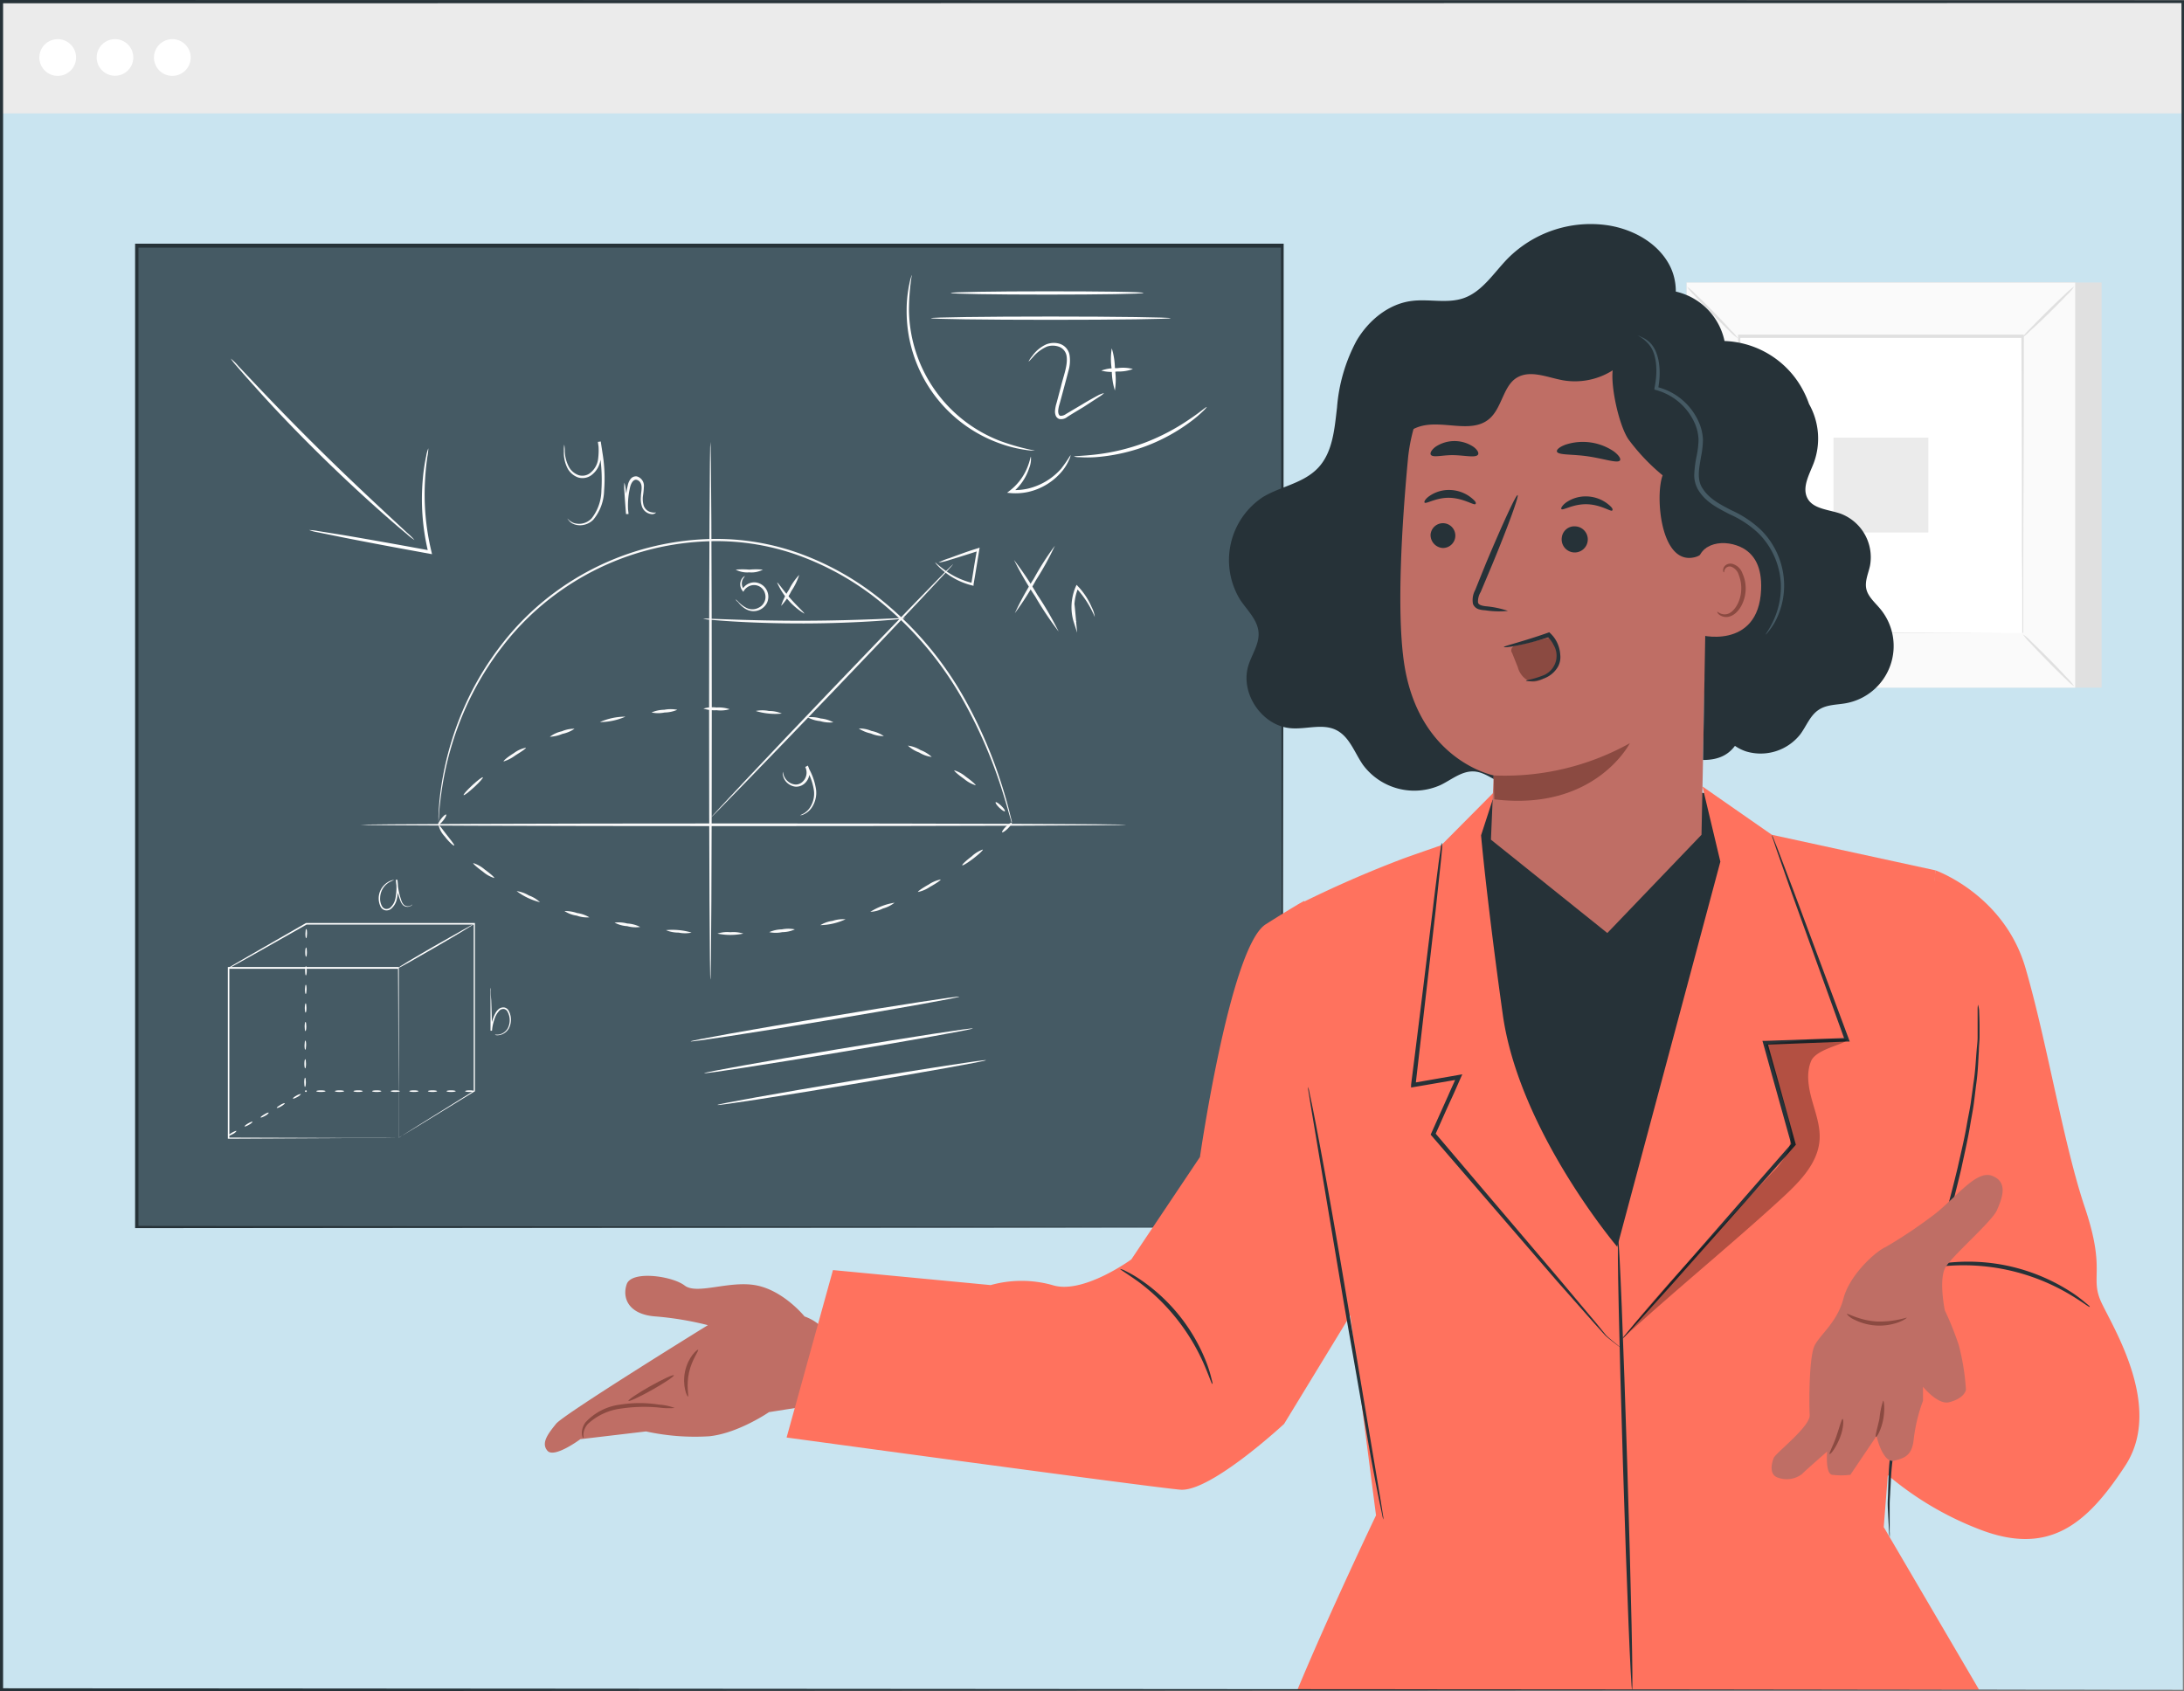 <svg id="freepik--character-2--inject-193" xmlns="http://www.w3.org/2000/svg" width="667" height="516.601" viewBox="0 0 667 516.601">
  <rect x="0" y="0" width="667" height="516.601" fill="#808080" stroke="none"/>
  <rect id="Rectangle_698" data-name="Rectangle 698" width="666.268" height="515.657" transform="translate(0.385 0.501)" fill="#c9e4f0"/>
  <rect id="Rectangle_699" data-name="Rectangle 699" width="349.865" height="299.777" transform="translate(41.631 75.229)" fill="#455a64"/>
  <path id="Path_3836" data-name="Path 3836" d="M669.44,388.738V367.219c0-14.025,0-34.58-.1-60.78,0-52.342-.135-127.147-.212-217.459l.4.424H319.71l.5-.5V388.661l-.443-.443,253.022.231,71.414.116h.019l-71.279.116-253.311.212h-.443V88.19H669.961v.424c0,90.332-.154,165.31-.212,217.691,0,26.161,0,46.678-.116,60.684V382.92C669.633,386.542,669.44,388.738,669.44,388.738Z" transform="translate(-277.925 -13.751)" fill="#263238"/>
  <path id="Path_3837" data-name="Path 3837" d="M385.982,255.126V240.774c0-9.093,0-22.039-.116-37.585l.212.231H334.1l.25-.25v52.015l-.212-.212,37.566.116H385.1l-2.832.039H371.726l-37.624.193h-.212V202.88h52.227v.231c0,15.6,0,28.589-.1,37.72v13.986a1.063,1.063,0,0,1-.039.308Z" transform="translate(-264.306 92.505)" fill="#fff"/>
  <path id="Path_3838" data-name="Path 3838" d="M385.88,261.592l.4-.27,1.194-.771,4.585-2.89,16.914-10.538-.1.154V196.131l.25.25H357.811l-17.338,9.825-4.778,2.659-1.252.674-.443.039.4-.25,1.214-.732,4.72-2.736,17.338-9.96h51.572v51.437h-.1l-16.972,10.4c-1.926,1.194-3.564,2.158-4.643,2.813l-1.233.713Z" transform="translate(-264.204 86.038)" fill="#fff"/>
  <path id="Path_3839" data-name="Path 3839" d="M384.2,196c0,.116-5.067,3.236-11.559,6.974s-11.559,6.685-11.732,6.55,5.067-3.236,11.559-6.974S384.087,196,384.2,196Z" transform="translate(-239.275 86.131)" fill="#fff"/>
  <path id="Path_3840" data-name="Path 3840" d="M336.448,228.894a2.807,2.807,0,0,1-1.117.925c-.674.385-1.291.616-1.349.5s.424-.539,1.1-.925S336.371,228.779,336.448,228.894Z" transform="translate(-264.225 116.579)" fill="#fff"/>
  <path id="Path_3841" data-name="Path 3841" d="M338.989,227.424c0,.135-.424.539-1.1.925s-1.291.616-1.349.5.424-.539,1.1-.925S338.931,227.309,338.989,227.424Z" transform="translate(-261.853 115.217)" fill="#fff"/>
  <path id="Path_3842" data-name="Path 3842" d="M341.56,226.034a2.7,2.7,0,0,1-1.1.905c-.674.385-1.291.617-1.368.5s.443-.52,1.117-.925S341.5,225.822,341.56,226.034Z" transform="translate(-259.492 113.89)" fill="#fff"/>
  <path id="Path_3843" data-name="Path 3843" d="M344.12,224.5c0,.116-.424.52-1.117.925s-1.271.6-1.349.482.424-.52,1.117-.925S344.043,224.38,344.12,224.5Z" transform="translate(-257.12 112.501)" fill="#fff"/>
  <path id="Path_3844" data-name="Path 3844" d="M346.678,223a2.807,2.807,0,0,1-1.117.925c-.674.385-1.291.616-1.349.482s.424-.52,1.1-.905A3.983,3.983,0,0,1,346.678,223Z" transform="translate(-254.747 111.145)" fill="#fff"/>
  <path id="Path_3845" data-name="Path 3845" d="M346.25,220.43c.154,0,.25.636.25,1.406s-.135,1.426-.27,1.426-.231-.636-.231-1.426S346.116,220.43,346.25,220.43Z" transform="translate(-253.087 108.764)" fill="#fff"/>
  <path id="Path_3846" data-name="Path 3846" d="M346.29,217.48c.135,0,.231.636.231,1.426s-.116,1.406-.25,1.406-.25-.636-.25-1.426S346.155,217.48,346.29,217.48Z" transform="translate(-253.068 106.031)" fill="#fff"/>
  <path id="Path_3847" data-name="Path 3847" d="M346.3,214.53c.135,0,.25.636.231,1.426s-.116,1.406-.25,1.406-.25-.636-.231-1.406S346.167,214.53,346.3,214.53Z" transform="translate(-253.041 103.298)" fill="#fff"/>
  <path id="Path_3848" data-name="Path 3848" d="M346.32,211.58c.154,0,.25.636.25,1.426s-.135,1.406-.27,1.406-.231-.636-.231-1.406S346.186,211.58,346.32,211.58Z" transform="translate(-253.022 100.565)" fill="#fff"/>
  <path id="Path_3849" data-name="Path 3849" d="M346.36,208.63c.135,0,.231.636.231,1.426s-.116,1.426-.25,1.426-.25-.655-.25-1.426S346.225,208.63,346.36,208.63Z" transform="translate(-253.003 97.832)" fill="#fff"/>
  <path id="Path_3850" data-name="Path 3850" d="M346.371,205.68c.135,0,.25.636.231,1.426s-.116,1.426-.25,1.426-.25-.636-.231-1.426S346.237,205.68,346.371,205.68Z" transform="translate(-252.976 95.099)" fill="#fff"/>
  <path id="Path_3851" data-name="Path 3851" d="M346.39,202.73c.135,0,.25.636.25,1.426s-.135,1.426-.27,1.426-.231-.636-.231-1.426S346.256,202.73,346.39,202.73Z" transform="translate(-252.957 92.366)" fill="#fff"/>
  <path id="Path_3852" data-name="Path 3852" d="M346.43,199.78c.135,0,.231.655.231,1.426s-.116,1.426-.25,1.426-.25-.636-.25-1.426S346.295,199.78,346.43,199.78Z" transform="translate(-252.938 89.633)" fill="#fff"/>
  <path id="Path_3853" data-name="Path 3853" d="M346.441,196.84c.135,0,.25.636.231,1.406s-.116,1.426-.25,1.426-.25-.636-.231-1.426S346.307,196.821,346.441,196.84Z" transform="translate(-252.912 86.909)" fill="#fff"/>
  <path id="Path_3854" data-name="Path 3854" d="M371.5,222.68c0-.135.636-.25,1.406-.25s1.426.116,1.426.25-.636.25-1.426.25S371.5,222.815,371.5,222.68Z" transform="translate(-229.462 110.617)" fill="#fff"/>
  <path id="Path_3855" data-name="Path 3855" d="M368.55,222.68c0-.135.636-.25,1.406-.25s1.426.116,1.426.25-.636.25-1.426.25S368.55,222.815,368.55,222.68Z" transform="translate(-232.195 110.617)" fill="#fff"/>
  <path id="Path_3856" data-name="Path 3856" d="M365.6,222.68c0-.135.636-.25,1.426-.25s1.406.116,1.406.25-.636.25-1.406.25S365.6,222.815,365.6,222.68Z" transform="translate(-234.928 110.617)" fill="#fff"/>
  <path id="Path_3857" data-name="Path 3857" d="M362.65,222.68c0-.135.636-.25,1.426-.25s1.406.116,1.406.25-.636.25-1.406.25S362.65,222.815,362.65,222.68Z" transform="translate(-237.661 110.617)" fill="#fff"/>
  <path id="Path_3858" data-name="Path 3858" d="M359.7,222.68c0-.135.636-.25,1.426-.25s1.406.116,1.406.25-.636.25-1.406.25S359.7,222.815,359.7,222.68Z" transform="translate(-240.394 110.617)" fill="#fff"/>
  <path id="Path_3859" data-name="Path 3859" d="M356.75,222.68c0-.135.636-.25,1.426-.25s1.425.116,1.425.25-.636.25-1.425.25S356.75,222.815,356.75,222.68Z" transform="translate(-243.127 110.617)" fill="#fff"/>
  <path id="Path_3860" data-name="Path 3860" d="M353.8,222.68c0-.135.636-.25,1.426-.25s1.426.116,1.426.25-.636.25-1.426.25S353.8,222.815,353.8,222.68Z" transform="translate(-245.86 110.617)" fill="#fff"/>
  <path id="Path_3861" data-name="Path 3861" d="M350.85,222.68c0-.135.636-.25,1.426-.25s1.426.116,1.426.25-.636.25-1.426.25S350.85,222.815,350.85,222.68Z" transform="translate(-248.593 110.617)" fill="#fff"/>
  <path id="Path_3862" data-name="Path 3862" d="M347.9,222.68c0-.135.636-.25,1.426-.25s1.426.116,1.426.25-.636.25-1.426.25S347.9,222.815,347.9,222.68Z" transform="translate(-251.326 110.617)" fill="#fff"/>
  <path id="Path_3863" data-name="Path 3863" d="M346.12,222.681a.27.27,0,0,1,.289-.25.25.25,0,0,1,0,.5.27.27,0,0,1-.289-.25Z" transform="translate(-252.975 110.617)" fill="#fff"/>
  <path id="Path_3864" data-name="Path 3864" d="M376.895,220.454a4.566,4.566,0,0,0,1.31,0,4.007,4.007,0,0,0,2.678-2.023,5.432,5.432,0,0,0-.135-4.951,1.522,1.522,0,0,0-1.021-.809,1.772,1.772,0,0,0-1.329.347,6.338,6.338,0,0,0-1.638,2.755,12.983,12.983,0,0,0-.751,3.525h-.462V207.142a3.617,3.617,0,0,1,0-.983,5.776,5.776,0,0,1,.1.983,25.052,25.052,0,0,0,.116,2.755c.1,2.35.173,5.625.25,9.382h-.462a12.525,12.525,0,0,1,.751-3.66A10.075,10.075,0,0,1,377.01,214a4.161,4.161,0,0,1,1.1-1.368,2.273,2.273,0,0,1,1.715-.424,1.926,1.926,0,0,1,1.31,1.06,5.78,5.78,0,0,1,0,5.336,4.161,4.161,0,0,1-2.967,2.042,3.139,3.139,0,0,1-.982,0Q376.895,220.493,376.895,220.454Z" transform="translate(-225.744 95.544)" fill="#fff"/>
  <path id="Path_3865" data-name="Path 3865" d="M368.14,196.534l-.135.193a1.443,1.443,0,0,1-.5.366,2.041,2.041,0,0,1-2.273-.308,3.854,3.854,0,0,1-.848-1.464,16.657,16.657,0,0,1-.6-1.811,20.244,20.244,0,0,1-.732-4.469h.462a16.794,16.794,0,0,1-.173,5.934,5.336,5.336,0,0,1-1.83,3.005,2.235,2.235,0,0,1-1.734.385,2.062,2.062,0,0,1-1.349-1.021,5.779,5.779,0,0,1,.1-5.413,5.952,5.952,0,0,1,2.7-2.5,4.413,4.413,0,0,1,.963-.308h.347a7.724,7.724,0,0,0-1.214.52,5.664,5.664,0,0,0-3.082,4.835,4.681,4.681,0,0,0,.578,2.659,1.637,1.637,0,0,0,1.06.809,1.926,1.926,0,0,0,1.368-.308,5.067,5.067,0,0,0,1.638-2.755,17.143,17.143,0,0,0,.173-5.779h.462a21.3,21.3,0,0,0,.636,4.392c.173.636.347,1.252.539,1.792a3.563,3.563,0,0,0,.751,1.368,1.927,1.927,0,0,0,1.926.385,3.5,3.5,0,0,0,.771-.5Z" transform="translate(-242.15 79.683)" fill="#fff"/>
  <path id="Path_3866" data-name="Path 3866" d="M489.317,207.59c0,.27-18.282,3.564-40.957,7.34s-41.072,6.589-41.111,6.319,18.282-3.564,40.957-7.34S489.26,207.3,489.317,207.59Z" transform="translate(-196.341 96.85)" fill="#fff"/>
  <path id="Path_3867" data-name="Path 3867" d="M491.467,212.63c0,.27-18.282,3.564-40.937,7.321s-41.072,6.608-41.13,6.338,18.282-3.564,40.957-7.34S491.467,212.341,491.467,212.63Z" transform="translate(-194.349 101.519)" fill="#fff"/>
  <path id="Path_3868" data-name="Path 3868" d="M493.548,217.659c0,.289-18.282,3.564-40.937,7.34s-41.072,6.608-41.111,6.338,18.282-3.564,40.937-7.34S493.51,217.389,493.548,217.659Z" transform="translate(-192.403 106.18)" fill="#fff"/>
  <path id="Path_3869" data-name="Path 3869" d="M390.487,161.844a16.158,16.158,0,0,1-2.466-1.926c-1.56-1.271-3.757-3.14-6.434-5.51-5.375-4.72-12.657-11.385-20.44-19.053S346.6,120.5,341.882,115.185c-2.408-2.659-4.315-4.816-5.606-6.357a18.325,18.325,0,0,1-1.926-2.427,16.142,16.142,0,0,1,2.215,2.177l5.779,6.126c4.912,5.182,11.771,12.291,19.534,19.939s14.949,14.391,20.189,19.265l6.223,5.779a20.862,20.862,0,0,1,2.2,2.158Z" transform="translate(-263.88 3.12)" fill="#fff"/>
  <path id="Path_3870" data-name="Path 3870" d="M383.18,120.64a13.482,13.482,0,0,1-.27,2.466c-.231,1.58-.52,3.853-.694,6.723a74.746,74.746,0,0,0,1.926,22.386l.173.751-.751-.135-2.716-.5c-9.44-1.715-17.974-3.333-24.139-4.566l-7.3-1.483a13.484,13.484,0,0,1-2.639-.694,17.079,17.079,0,0,1,2.716.308l7.359,1.175c6.184,1.04,14.737,2.543,24.177,4.277l2.716.5-.559.617a69.066,69.066,0,0,1-1.657-22.694,56.1,56.1,0,0,1,1-6.723,10.754,10.754,0,0,1,.655-2.408Z" transform="translate(-252.373 16.312)" fill="#fff"/>
  <rect id="Rectangle_700" data-name="Rectangle 700" width="118.728" height="123.756" transform="translate(523.112 86.286)" fill="#e0e0e0"/>
  <rect id="Rectangle_701" data-name="Rectangle 701" width="118.728" height="123.756" transform="translate(515.079 86.286)" fill="#fafafa"/>
  <path id="Path_3871" data-name="Path 3871" d="M683.906,218.153H565.12V94.32H683.906Zm-118.709,0H683.848V94.4H565.2Z" transform="translate(-50.08 -8.072)" fill="#e0e0e0"/>
  <rect id="Rectangle_702" data-name="Rectangle 702" width="86.807" height="90.486" transform="translate(531.03 102.912)" fill="#fff"/>
  <path id="Path_3872" data-name="Path 3872" d="M581.082,150.25a12.817,12.817,0,0,1-2.138,2.5c-1.387,1.464-3.333,3.429-5.51,5.587s-4.2,4.065-5.779,5.433a14.158,14.158,0,0,1-2.5,2.081,13.856,13.856,0,0,1,2.138-2.485c1.387-1.445,3.333-3.429,5.529-5.587s4.2-4.084,5.779-5.452a14.551,14.551,0,0,1,2.485-2.081Z" transform="translate(-50.052 43.745)" fill="#e0e0e0"/>
  <path id="Path_3873" data-name="Path 3873" d="M618.48,150.14a13.851,13.851,0,0,1,2.485,2.138c1.464,1.387,3.448,3.333,5.606,5.51s4.065,4.2,5.433,5.683a14.164,14.164,0,0,1,2.081,2.5,13.849,13.849,0,0,1-2.485-2.138c-1.464-1.387-3.448-3.333-5.606-5.529s-4.065-4.2-5.433-5.683a13.493,13.493,0,0,1-2.081-2.485Z" transform="translate(-0.643 43.643)" fill="#e0e0e0"/>
  <path id="Path_3874" data-name="Path 3874" d="M618.36,110.6a13.473,13.473,0,0,1,2.139-2.5c1.387-1.445,3.333-3.429,5.51-5.587s4.2-4.065,5.683-5.433A14.169,14.169,0,0,1,634.2,95a13.851,13.851,0,0,1-2.138,2.485c-1.387,1.464-3.333,3.448-5.529,5.606s-4.2,4.065-5.78,5.433a14.542,14.542,0,0,1-2.389,2.081Z" transform="translate(-0.755 -7.442)" fill="#e0e0e0"/>
  <path id="Path_3875" data-name="Path 3875" d="M580.8,110.816a13.855,13.855,0,0,1-2.5-2.138c-1.464-1.387-3.448-3.333-5.606-5.51s-4.065-4.2-5.413-5.683A13.838,13.838,0,0,1,565.2,95a13.859,13.859,0,0,1,2.485,2.138c1.464,1.387,3.448,3.333,5.606,5.529s4.065,4.2,5.433,5.779a13.486,13.486,0,0,1,2.081,2.37Z" transform="translate(-50.006 -7.442)" fill="#e0e0e0"/>
  <path id="Path_3876" data-name="Path 3876" d="M660.106,193.79a1.58,1.58,0,0,1,0-.443V187.2c0-4.277,0-10.518-.1-18.436,0-15.855,0-38.433-.173-65.5l.347.347H573.627l.385-.385V193.77l-.328-.327,62.687.173h17.685l-17.531.1-62.9.154H573.3V102.61h87.288v.751c0,27.125-.135,49.78-.174,65.673v24.408A.373.373,0,0,1,660.106,193.79Z" transform="translate(-42.501 -0.392)" fill="#e0e0e0"/>
  <rect id="Rectangle_703" data-name="Rectangle 703" width="28.974" height="28.974" transform="translate(559.946 133.677)" fill="#ebebeb"/>
  <rect id="Rectangle_704" data-name="Rectangle 704" width="666.268" height="34.137" transform="translate(0.385 0.501)" fill="#ebebeb"/>
  <path id="Path_3877" data-name="Path 3877" d="M315.222,61.366a5.606,5.606,0,1,1-5.606-5.606A5.606,5.606,0,0,1,315.222,61.366Z" transform="translate(-291.989 -43.797)" fill="#fff"/>
  <path id="Path_3878" data-name="Path 3878" d="M324.292,61.366a5.587,5.587,0,1,1-1.63-3.963,5.606,5.606,0,0,1,1.63,3.963Z" transform="translate(-283.586 -43.797)" fill="#fff"/>
  <path id="Path_3879" data-name="Path 3879" d="M333.392,61.366a5.606,5.606,0,1,1-5.606-5.606A5.606,5.606,0,0,1,333.392,61.366Z" transform="translate(-275.155 -43.797)" fill="#fff"/>
  <path id="Path_3880" data-name="Path 3880" d="M507.363,96.241c0,.289-13.177.5-29.436.5s-29.436-.212-29.436-.5,13.177-.5,29.436-.5S507.363,95.875,507.363,96.241Z" transform="translate(-158.133 -6.757)" fill="#fff"/>
  <path id="Path_3881" data-name="Path 3881" d="M518.556,100.241c0,.27-16.375.5-36.6.5s-36.6-.231-36.6-.5,16.375-.5,36.6-.5S518.556,99.99,518.556,100.241Z" transform="translate(-161.042 -3.051)" fill="#fff"/>
  <path id="Path_3882" data-name="Path 3882" d="M483.89,119.249a8.034,8.034,0,0,1-1.618,1.214l-4.585,2.986-3.2,1.926-1.792,1.117a2.986,2.986,0,0,1-2.446.674,1.791,1.791,0,0,1-1.117-1.021,3.468,3.468,0,0,1-.231-1.368,10.66,10.66,0,0,1,.482-2.524c.443-1.618.867-3.275,1.329-4.97.79-3.371,2.215-6.685,1.7-9.5a3.583,3.583,0,0,0-2.466-2.755,5.586,5.586,0,0,0-3.468,0,11.559,11.559,0,0,0-4.238,3.14c-.867.944-1.349,1.483-1.406,1.426a7.819,7.819,0,0,1,1.117-1.676,10.577,10.577,0,0,1,4.3-3.564,6.319,6.319,0,0,1,3.949-.212,4.431,4.431,0,0,1,3.121,3.352,11.058,11.058,0,0,1-.308,4.951c-.424,1.618-.867,3.294-1.329,5.009s-.905,3.371-1.349,4.99a9.407,9.407,0,0,0-.462,2.254c0,.713.193,1.368.655,1.483a2.647,2.647,0,0,0,1.714-.539l1.811-1.079,3.256-1.926c1.926-1.175,3.641-2.1,4.778-2.716a7.471,7.471,0,0,1,1.811-.674Z" transform="translate(-146.701 0.827)" fill="#fff"/>
  <path id="Path_3883" data-name="Path 3883" d="M475.089,117.668a21.72,21.72,0,0,1-.944-6.415,20.236,20.236,0,0,1,0-6.473,22.081,22.081,0,0,1,.963,6.415A20.559,20.559,0,0,1,475.089,117.668Z" transform="translate(-134.606 1.619)" fill="#fff"/>
  <path id="Path_3884" data-name="Path 3884" d="M482.012,108.249a12.041,12.041,0,0,1-4.8.751,11.732,11.732,0,0,1-4.855-.27,12.483,12.483,0,0,1,4.816-.732,11.771,11.771,0,0,1,4.835.25Z" transform="translate(-136.018 4.469)" fill="#fff"/>
  <path id="Path_3885" data-name="Path 3885" d="M480.685,146.8h-.751a17.329,17.329,0,0,1-2.158-.231,38.684,38.684,0,0,1-7.706-1.926,42.825,42.825,0,0,1-28.57-40.725,38.535,38.535,0,0,1,.809-7.937,17.859,17.859,0,0,1,.52-2.119,2.408,2.408,0,0,1,.25-.713,70.229,70.229,0,0,0-.867,10.769,43.461,43.461,0,0,0,28.069,40.013,68.926,68.926,0,0,0,10.4,2.87Z" transform="translate(-164.61 -9.156)" fill="#fff"/>
  <path id="Path_3886" data-name="Path 3886" d="M476.82,121.69a3.85,3.85,0,0,1-.4,1.348,15.218,15.218,0,0,1-1.926,3.275,18.86,18.86,0,0,1-10.615,6.666,18.189,18.189,0,0,1-5.24.366l-1.214-.116.963-.751a16.915,16.915,0,0,0,5.2-6.916c.809-1.926.982-3.352,1.117-3.333a7.705,7.705,0,0,1-.559,3.545,15.932,15.932,0,0,1-5.163,7.455l-.27-.848a18.322,18.322,0,0,0,4.951-.385,19.5,19.5,0,0,0,10.287-6.126A46.523,46.523,0,0,0,476.82,121.69Z" transform="translate(-149.86 17.285)" fill="#fff"/>
  <path id="Path_3887" data-name="Path 3887" d="M508.573,114.107a11.015,11.015,0,0,1-1.194,1.291,37.742,37.742,0,0,1-3.641,3.082,55.368,55.368,0,0,1-13.774,7.552,56.118,56.118,0,0,1-15.412,3.371,37.793,37.793,0,0,1-4.778,0,5.551,5.551,0,0,1-1.734-.193c0-.173,2.485-.154,6.435-.6a63.922,63.922,0,0,0,15.084-3.6,64.672,64.672,0,0,0,13.716-7.186C506.608,115.629,508.419,113.914,508.573,114.107Z" transform="translate(-140.021 10.246)" fill="#fff"/>
  <path id="Path_3888" data-name="Path 3888" d="M588.782,180.534c0,.212-52.361.4-116.936.4s-116.956-.193-116.956-.4,52.361-.424,116.956-.424S588.782,180.3,588.782,180.534Z" transform="translate(-244.85 71.409)" fill="#fafafa"/>
  <path id="Path_3889" data-name="Path 3889" d="M542.357,221.691a2.31,2.31,0,0,1-.212-.655l-.559-1.926c-.482-1.734-1.214-4.277-2.235-7.513a145.675,145.675,0,0,0-11.4-26.508,104.951,104.951,0,0,0-27.471-32.268,85.994,85.994,0,0,0-21.865-12.272,74.053,74.053,0,0,0-26.393-4.874,82.954,82.954,0,0,0-48.778,15.97,81.644,81.644,0,0,0-16.3,15.8,92.242,92.242,0,0,0-10.48,16.837,95.842,95.842,0,0,0-8.38,27.433c-.482,3.371-.751,6.011-.848,7.706,0,.867-.116,1.541-.154,2.042a3.843,3.843,0,0,1,0,.694v-2.5a75.5,75.5,0,0,1,.674-7.821,94.782,94.782,0,0,1,8.187-27.645A90.947,90.947,0,0,1,386.6,167.191,82.053,82.053,0,0,1,403,151.182,83.32,83.32,0,0,1,452.218,135a74.746,74.746,0,0,1,26.682,4.932,86.266,86.266,0,0,1,22.039,12.406A104.514,104.514,0,0,1,528.564,184.9a140.383,140.383,0,0,1,11.173,26.6c1,3.256,1.676,5.779,2.1,7.571.212.848.366,1.5.482,1.926A1.4,1.4,0,0,1,542.357,221.691Z" transform="translate(-233.371 29.616)" fill="#fafafa"/>
  <path id="Path_3890" data-name="Path 3890" d="M369.69,178.709c.173.154-.212.963-.886,1.811s-1.349,1.445-1.541,1.31.212-.944.886-1.811S369.517,178.575,369.69,178.709Z" transform="translate(-233.432 70.094)" fill="#fafafa"/>
  <path id="Path_3891" data-name="Path 3891" d="M377.154,172.809c.135.173-1.04,1.522-2.659,3.005s-3.044,2.581-3.217,2.427,1.04-1.522,2.659-3.025S377,172.635,377.154,172.809Z" transform="translate(-229.683 64.628)" fill="#fafafa"/>
  <path id="Path_3892" data-name="Path 3892" d="M384.415,168.11c.116.193-1.368,1.194-3.236,2.35a11.558,11.558,0,0,1-3.564,1.83c-.135-.193,1.233-1.368,3.14-2.543a8.766,8.766,0,0,1,3.66-1.637Z" transform="translate(-223.805 60.292)" fill="#fafafa"/>
  <path id="Path_3893" data-name="Path 3893" d="M392.472,165.1a10.151,10.151,0,0,1-3.68,1.56,11.269,11.269,0,0,1-3.853.886,9.247,9.247,0,0,1,3.66-1.676,9.516,9.516,0,0,1,3.872-.771Z" transform="translate(-217.01 57.503)" fill="#fafafa"/>
  <path id="Path_3894" data-name="Path 3894" d="M400.672,163.18a19.418,19.418,0,0,1-7.8,1.657,19.419,19.419,0,0,1,7.8-1.657Z" transform="translate(-209.663 55.724)" fill="#fafafa"/>
  <path id="Path_3895" data-name="Path 3895" d="M408.92,162.182a9.961,9.961,0,0,1-3.853.828,9.805,9.805,0,0,1-4.007,0,9.844,9.844,0,0,1,3.853-.828A10.615,10.615,0,0,1,408.92,162.182Z" transform="translate(-202.075 54.623)" fill="#fafafa"/>
  <path id="Path_3896" data-name="Path 3896" d="M417.285,162.288a10.055,10.055,0,0,1-4.007.308,10.673,10.673,0,0,1-3.988-.5,9.632,9.632,0,0,1,4.007-.327,10.364,10.364,0,0,1,3.988.52Z" transform="translate(-194.451 54.343)" fill="#fafafa"/>
  <path id="Path_3897" data-name="Path 3897" d="M425.536,163.168a20.285,20.285,0,0,1-7.956-.79,9.96,9.96,0,0,1,4.007,0,9.788,9.788,0,0,1,3.949.79Z" transform="translate(-186.77 54.793)" fill="#fafafa"/>
  <path id="Path_3898" data-name="Path 3898" d="M433.66,164.848a10.365,10.365,0,0,1-4.007-.366,9.883,9.883,0,0,1-3.853-1.175,10.269,10.269,0,0,1,3.988.366,9.9,9.9,0,0,1,3.872,1.175Z" transform="translate(-179.155 55.79)" fill="#fafafa"/>
  <path id="Path_3899" data-name="Path 3899" d="M441.558,167.373a9.631,9.631,0,0,1-3.949-.79,11.174,11.174,0,0,1-3.7-1.522,9.171,9.171,0,0,1,3.853.732,10.365,10.365,0,0,1,3.8,1.58Z" transform="translate(-171.641 57.464)" fill="#fafafa"/>
  <path id="Path_3900" data-name="Path 3900" d="M448.982,171.238a9.633,9.633,0,0,1-3.853-1.368,9.9,9.9,0,0,1-3.429-2.1,9.941,9.941,0,0,1,3.853,1.368A10.326,10.326,0,0,1,448.982,171.238Z" transform="translate(-164.424 59.977)" fill="#fafafa"/>
  <path id="Path_3901" data-name="Path 3901" d="M455.584,176.256a9.942,9.942,0,0,1-3.506-1.926c-1.792-1.252-3.14-2.447-3.025-2.639a9.941,9.941,0,0,1,3.506,1.926C454.37,174.907,455.719,176.14,455.584,176.256Z" transform="translate(-157.618 63.609)" fill="#fafafa"/>
  <path id="Path_3902" data-name="Path 3902" d="M458.456,179.521c-.173.173-.925-.327-1.715-1.079s-1.272-1.5-1.117-1.676.905.327,1.7,1.079S458.61,179.367,458.456,179.521Z" transform="translate(-151.551 68.28)" fill="#fafafa"/>
  <path id="Path_3903" data-name="Path 3903" d="M372.077,186.643c-.154.154-1.541-1-2.87-2.755a7.571,7.571,0,0,1-1.927-3.545c.193-.116,1.194,1.329,2.524,3.044S372.25,186.469,372.077,186.643Z" transform="translate(-233.371 71.619)" fill="#fafafa"/>
  <path id="Path_3904" data-name="Path 3904" d="M379.221,190.966a9.633,9.633,0,0,1-3.448-1.926c-1.792-1.291-3.121-2.466-2.967-2.639a10,10,0,0,1,3.448,1.926C378.007,189.6,379.337,190.773,379.221,190.966Z" transform="translate(-228.263 77.237)" fill="#fafafa"/>
  <path id="Path_3905" data-name="Path 3905" d="M386.8,194.231a19.435,19.435,0,0,1-7.128-3.391,9.981,9.981,0,0,1,3.737,1.329,9.633,9.633,0,0,1,3.391,2.061Z" transform="translate(-221.892 81.35)" fill="#fafafa"/>
  <path id="Path_3906" data-name="Path 3906" d="M394.85,195.927a9.362,9.362,0,0,1-3.853-.52A8.958,8.958,0,0,1,387.26,194a11.559,11.559,0,0,1,3.853.617,9.863,9.863,0,0,1,3.737,1.31Z" transform="translate(-214.861 84.278)" fill="#fafafa"/>
  <path id="Path_3907" data-name="Path 3907" d="M403.021,197.2a9.631,9.631,0,0,1-3.968-.251,9.324,9.324,0,0,1-3.853-1.079,10.191,10.191,0,0,1,3.853.27A9.8,9.8,0,0,1,403.021,197.2Z" transform="translate(-207.504 85.947)" fill="#fafafa"/>
  <path id="Path_3908" data-name="Path 3908" d="M411.171,197.879a9.749,9.749,0,0,1-3.969,0,9.633,9.633,0,0,1-3.853-.751,20.526,20.526,0,0,1,7.822.751Z" transform="translate(-199.954 86.987)" fill="#fafafa"/>
  <path id="Path_3909" data-name="Path 3909" d="M419.408,197.807a19.475,19.475,0,0,1-7.9,0,9.634,9.634,0,0,1,3.949-.424,10.056,10.056,0,0,1,3.949.424Z" transform="translate(-192.394 87.367)" fill="#fafafa"/>
  <path id="Path_3910" data-name="Path 3910" d="M427.541,197a9.323,9.323,0,0,1-3.853.848,9.765,9.765,0,0,1-3.968,0,9.941,9.941,0,0,1,3.853-.848,10.269,10.269,0,0,1,3.968,0Z" transform="translate(-184.788 86.881)" fill="#fafafa"/>
  <path id="Path_3911" data-name="Path 3911" d="M435.526,195.324a19.458,19.458,0,0,1-7.706,1.792,9.634,9.634,0,0,1,3.737-1.31,10.191,10.191,0,0,1,3.968-.482Z" transform="translate(-177.283 85.477)" fill="#fafafa"/>
  <path id="Path_3912" data-name="Path 3912" d="M443.138,192.68a9.88,9.88,0,0,1-3.545,1.772,9.632,9.632,0,0,1-3.853,1.021,19.782,19.782,0,0,1,7.4-2.793Z" transform="translate(-169.946 83.055)" fill="#fafafa"/>
  <path id="Path_3913" data-name="Path 3913" d="M450.218,189c.116.193-1.349,1.194-3.256,2.254a10.231,10.231,0,0,1-3.66,1.56c-.1-.212,1.368-1.214,3.256-2.273a10.113,10.113,0,0,1,3.66-1.541Z" transform="translate(-162.944 79.646)" fill="#fafafa"/>
  <path id="Path_3914" data-name="Path 3914" d="M456.6,184.25c.135.173-1.156,1.406-2.89,2.736s-3.256,2.254-3.391,2.061,1.156-1.406,2.89-2.716a9.633,9.633,0,0,1,3.391-2.081Z" transform="translate(-156.442 75.245)" fill="#fafafa"/>
  <path id="Path_3915" data-name="Path 3915" d="M459.581,180.008c.154.173-.366.944-1.175,1.753s-1.6,1.31-1.753,1.156.366-.944,1.175-1.753S459.408,179.893,459.581,180.008Z" transform="translate(-150.595 71.299)" fill="#fafafa"/>
  <path id="Path_3916" data-name="Path 3916" d="M410.585,283.851c-.212,0-.4-36.776-.4-82.106s.193-82.125.4-82.125.424,36.757.424,82.125S410.816,283.851,410.585,283.851Z" transform="translate(-193.626 15.367)" fill="#fafafa"/>
  <path id="Path_3917" data-name="Path 3917" d="M484.493,139c.173.173-16.279,17.627-36.738,38.992s-37.161,38.529-37.335,38.529,16.3-17.608,36.757-38.992S484.339,138.885,484.493,139Z" transform="translate(-193.404 33.322)" fill="#fafafa"/>
  <path id="Path_3918" data-name="Path 3918" d="M447.031,140.965a18.072,18.072,0,0,1,3.333-1.368c2.119-.771,5.124-1.926,8.631-3.005l.616-.212-.1.636c-.289,1.772-.6,3.68-.925,5.664s-.559,3.371-.828,4.932v.424l-.424-.1a21.828,21.828,0,0,1-8.688-4.354,18.838,18.838,0,0,1-2.042-1.926,3.468,3.468,0,0,1-.6-.828,36.72,36.72,0,0,0,2.947,2.408,23.271,23.271,0,0,0,8.592,3.969l-.482.308c.25-1.541.52-3.217.79-4.932s.655-3.853.963-5.664l.5.443c-3.525,1.137-6.569,2.1-8.727,2.736a19.262,19.262,0,0,1-3.564.867Z" transform="translate(-160.431 30.895)" fill="#fafafa"/>
  <path id="Path_3919" data-name="Path 3919" d="M458.65,156.693a87.912,87.912,0,0,1,5.779-10.519,87.124,87.124,0,0,1,6.454-10.095A87.9,87.9,0,0,1,465.1,146.6a87.112,87.112,0,0,1-6.454,10.095Z" transform="translate(-148.72 30.617)" fill="#fafafa"/>
  <path id="Path_3920" data-name="Path 3920" d="M472.159,160.215a100.2,100.2,0,0,1-7.166-10.73,101.221,101.221,0,0,1-6.473-11.154,102.094,102.094,0,0,1,7.166,10.711,100.349,100.349,0,0,1,6.473,11.173Z" transform="translate(-148.841 32.702)" fill="#fafafa"/>
  <path id="Path_3921" data-name="Path 3921" d="M474.753,152.124a30.324,30.324,0,0,0-5.683-8.881l.655-.116a15.74,15.74,0,0,0-.6,10.441l-.732.135c-.135-2.466-.231-4.527-.27-5.991a8.019,8.019,0,0,1,0-2.293,8.554,8.554,0,0,1,.366,2.273c.173,1.445.366,3.506.578,5.953l.289,3.256-1-3.121a15.412,15.412,0,0,1-.578-6.762,15.638,15.638,0,0,1,1.156-4.2l.25-.539.4.424a21.634,21.634,0,0,1,4.258,6.492,8.421,8.421,0,0,1,.906,2.928Z" transform="translate(-140.396 36.361)" fill="#fafafa"/>
  <path id="Path_3922" data-name="Path 3922" d="M427.145,186.1a8.712,8.712,0,0,0,1.117-.539,5.779,5.779,0,0,0,2.235-2.35,7.707,7.707,0,0,0,.886-4.7,17.609,17.609,0,0,0-1.926-5.779l-.655-1.387.713-.4a4.489,4.489,0,0,1-1.175,5.625,3.853,3.853,0,0,1-2.524.809,4.238,4.238,0,0,1-2.119-.79,4.181,4.181,0,0,1-1.753-2.62,1.811,1.811,0,0,1,0-1.137,3.7,3.7,0,0,0,.231,1.079,4.258,4.258,0,0,0,1.772,2.215,3.852,3.852,0,0,0,1.926.6,3.082,3.082,0,0,0,1.926-.732,3.853,3.853,0,0,0,.944-4.624l.713-.385.674,1.387a18.417,18.417,0,0,1,1.927,6.049,8.111,8.111,0,0,1-1.156,5.067,5.779,5.779,0,0,1-2.6,2.331A2.273,2.273,0,0,1,427.145,186.1Z" transform="translate(-182.812 62.914)" fill="#fafafa"/>
  <path id="Path_3923" data-name="Path 3923" d="M471.041,147.6a13.675,13.675,0,0,1-2.428.328c-1.56.154-3.853.347-6.608.539-5.587.366-13.312.713-21.865.732s-16.279-.27-21.885-.617c-2.793-.173-5.047-.347-6.608-.5a12.445,12.445,0,0,1-2.408-.308,13.083,13.083,0,0,1,2.427,0l6.627.231c5.587.193,13.312.385,21.846.366s16.24-.27,21.846-.482l6.608-.289A13.487,13.487,0,0,1,471.041,147.6Z" transform="translate(-194.497 41.235)" fill="#fafafa"/>
  <path id="Path_3924" data-name="Path 3924" d="M422.7,139.916a7.379,7.379,0,0,1-4.142.828,7.533,7.533,0,0,1-4.161-.828,23.113,23.113,0,0,1,4.161,0,22.7,22.7,0,0,1,4.142,0Z" transform="translate(-189.716 34.083)" fill="#fafafa"/>
  <path id="Path_3925" data-name="Path 3925" d="M414.415,148.011s.308.25.809.751a8.668,8.668,0,0,0,2.292,1.753,4.045,4.045,0,0,0,3.949,0,3.641,3.641,0,0,0,1.927-4.142,3.487,3.487,0,0,0-3.179-2.736,3.68,3.68,0,0,0-3.256,1.657l-.231.4-.27-.347a3.159,3.159,0,0,1-.231-3.564c.482-.751.983-.925,1-.886a7.092,7.092,0,0,0-.693,1.04,2.851,2.851,0,0,0,.385,3.005h-.5a4.258,4.258,0,0,1,3.853-2.138,4.411,4.411,0,0,1,3.641,6.338,4.739,4.739,0,0,1-1.926,1.926,4.528,4.528,0,0,1-2.5.52,5.009,5.009,0,0,1-2.081-.674,7.878,7.878,0,0,1-2.273-2.061C414.55,148.4,414.357,148.03,414.415,148.011Z" transform="translate(-189.712 35.08)" fill="#fafafa"/>
  <path id="Path_3926" data-name="Path 3926" d="M421.6,150.178a18.953,18.953,0,0,1,2.408-4.951,18.417,18.417,0,0,1,3.121-4.527,18.956,18.956,0,0,1-2.408,4.951A18.413,18.413,0,0,1,421.6,150.178Z" transform="translate(-183.046 34.897)" fill="#fafafa"/>
  <path id="Path_3927" data-name="Path 3927" d="M429.254,151.4a20.922,20.922,0,0,1-8.284-9.478c.212-.116,1.753,2.235,4.026,4.835S429.408,151.208,429.254,151.4Z" transform="translate(-183.629 36.026)" fill="#fafafa"/>
  <path id="Path_3928" data-name="Path 3928" d="M388.283,143.091a4.969,4.969,0,0,0,1.83,1.329,5.24,5.24,0,0,0,5.548-1.406,14.121,14.121,0,0,0,2.967-8.515,50.528,50.528,0,0,0-.559-11.385c-.193-1.194-.366-2.35-.52-3.448h.809a20.511,20.511,0,0,1,0,5.433,7.089,7.089,0,0,1-2.447,4.469,4.6,4.6,0,0,1-4.469.944,5.972,5.972,0,0,1-3.044-2.562,10.382,10.382,0,0,1-1.233-5.433,9.294,9.294,0,0,1,.116-2.023,11.3,11.3,0,0,1,.173,1.926,10.809,10.809,0,0,0,1.406,5.163,5.491,5.491,0,0,0,2.774,2.235,3.853,3.853,0,0,0,3.853-.886,6.453,6.453,0,0,0,2.138-4.046,20.671,20.671,0,0,0,0-5.221l.809-.116c.154,1.117.347,2.273.52,3.468a47.5,47.5,0,0,1,.5,11.559,14.467,14.467,0,0,1-3.294,8.862,5.78,5.78,0,0,1-3.333,1.657,5.183,5.183,0,0,1-2.774-.366,3.448,3.448,0,0,1-1.387-1.079C388.341,143.3,388.264,143.111,388.283,143.091Z" transform="translate(-214.959 15.303)" fill="#fafafa"/>
  <path id="Path_3929" data-name="Path 3929" d="M406.494,136.107a1.648,1.648,0,0,1-1.368.52,3.448,3.448,0,0,1-3.024-2.5,7.246,7.246,0,0,1-.27-2.774c0-1,.27-2.023.212-3.025a2.775,2.775,0,0,0-.4-1.387,1.927,1.927,0,0,0-1.137-.809c-.925-.173-1.618.944-1.927,2.081a24.447,24.447,0,0,0-.559,8.38h-.732c-.231-2.87-.4-5.259-.5-6.935a12.255,12.255,0,0,1,0-2.659,11.307,11.307,0,0,1,.462,2.62c.231,1.657.5,4.046.809,6.9h-.732a23.772,23.772,0,0,1,.5-8.669,4.605,4.605,0,0,1,.828-1.926,2.08,2.08,0,0,1,1.926-.828,2.948,2.948,0,0,1,2.177,2.928,23.444,23.444,0,0,1-.308,3.121,7.322,7.322,0,0,0,.154,2.562,3.082,3.082,0,0,0,2.485,2.35A3.217,3.217,0,0,0,406.494,136.107Z" transform="translate(-206.103 20.419)" fill="#fafafa"/>
  <path id="Path_3930" data-name="Path 3930" d="M463.45,264.244s-6.2-7.706-14.468-9.44-18.3,2.948-22.135,0-16.24-4.662-17.7-.4.6,9.266,8.842,9.844a96.888,96.888,0,0,1,15.951,2.659s-43.981,27.163-46.351,30.111-4.72,5.895-2.639,8.265,10.037-3.545,10.037-3.545l20.054-2.37a69.974,69.974,0,0,0,19.265,1.483c8.862-.886,18.3-7.378,18.3-7.378l20.652-3.256S477.609,269.272,463.45,264.244Z" transform="translate(-217.748 137.868)" fill="#bf6e65"/>
  <path id="Path_3931" data-name="Path 3931" d="M390.485,282.7c.1,0,0-.482,0-1.271a5.434,5.434,0,0,1,1.329-3.005,18.148,18.148,0,0,1,10.114-4.72,47.911,47.911,0,0,1,11.559-.327,22.16,22.16,0,0,0,4.874.135,16.493,16.493,0,0,0-4.778-1.021,37.817,37.817,0,0,0-11.867,0,17.338,17.338,0,0,0-10.576,5.394,5.432,5.432,0,0,0-1.117,3.564C390.119,282.31,390.408,282.734,390.485,282.7Z" transform="translate(-212.306 156.558)" fill="#8b4a41"/>
  <path id="Path_3932" data-name="Path 3932" d="M397.4,275.449c.154.289,3.41-1.214,7.243-3.371s6.8-4.161,6.627-4.45-3.41,1.194-7.244,3.352S397.23,275.14,397.4,275.449Z" transform="translate(-205.47 152.458)" fill="#8b4a41"/>
  <path id="Path_3933" data-name="Path 3933" d="M410.5,263.58c-.173-.27-3.063,2.2-3.988,6.589s.636,7.821.905,7.706-.578-3.41.308-7.378S410.786,263.83,410.5,263.58Z" transform="translate(-197.295 148.722)" fill="#8b4a41"/>
  <path id="Path_3934" data-name="Path 3934" d="M695.715,200.333,632.161,185.4,626.17,175.27l-63.747,1.021-14.815,15.855L505.13,212.99,540.789,362.7l119.653,6.145Z" transform="translate(-105.658 66.925)" fill="#263238"/>
  <path id="Path_3935" data-name="Path 3935" d="M436.629,305.156l48.162,4.585a35.1,35.1,0,0,1,18.86,0c9.247,3.005,24.1-7.841,24.1-7.841l20.96-31.286s9.247-64.248,20.093-71.086,11.79-7.128,11.79-7.128l19.072,118.323L574.41,352.142s-22.482,20.883-31.71,20.093S422.47,356.3,422.47,356.3Z" transform="translate(-182.24 82.796)" fill="#ff725e"/>
  <path id="Path_3936" data-name="Path 3936" d="M601.868,189.007,580.677,174.25l5.471,22.963L553.61,318.754s3.14,91.006,1.927,131.423H665.171l-29.128-49.7,15.816-200.6Z" transform="translate(-60.743 65.98)" fill="#ff725e"/>
  <path id="Path_3937" data-name="Path 3937" d="M606,449.585l-4.874-135.334s-29.976-35.37-34.946-70.971-6.627-54.692-6.627-54.692l4.45-13.7-16.606,16.722s-9.844,3.41-11.944,4.2a342.786,342.786,0,0,0-32.018,14.063L527.472,396.3s-14.218,29.725-24.043,53.382Z" transform="translate(-107.233 66.573)" fill="#ff725e"/>
  <path id="Path_3938" data-name="Path 3938" d="M524.252,334.723c1.117,5.972,2.042,10.788,2.735,14.121l.809,3.853a6.984,6.984,0,0,0,.347,1.329,5.558,5.558,0,0,0-.135-1.368c-.154-1-.347-2.273-.6-3.853-.578-3.487-1.387-8.3-2.369-14.179-2.023-12.1-4.8-28.57-7.841-46.755s-5.953-34.773-8.188-46.717c-1.1-5.953-2.042-10.788-2.716-14.1-.328-1.58-.6-2.832-.809-3.853a7.707,7.707,0,0,0-.347-1.31,5.918,5.918,0,0,0,.115,1.349c.174,1,.366,2.292.616,3.853.578,3.487,1.387,8.284,2.37,14.159,2.023,12.1,4.778,28.569,7.841,46.755" transform="translate(-105.65 110.117)" fill="#263238"/>
  <path id="Path_3939" data-name="Path 3939" d="M554.93,335.865a8.527,8.527,0,0,0,1.117-1.079l3.024-3.275,11.1-12.31,37.585-42.382.231-.27-.1-.328L601.917,254.7q-1.368-4.816-2.659-9.517l-.6.828,24.929-.963h.848l-.289-.79-16.722-44.867c-2.061-5.413-3.7-9.767-4.893-12.888l-1.349-3.41a6.514,6.514,0,0,0-.54-1.156,5.012,5.012,0,0,0,.347,1.233l1.156,3.468c1.117,3.159,2.658,7.552,4.566,13.023l16.279,45.118.539-.828-24.928.886h-.828l.231.79q1.31,4.681,2.639,9.517c2.081,7.417,4.084,14.641,6.011,21.519l.135-.6-37.239,42.613-10.827,12.56c-1.175,1.426-2.138,2.543-2.851,3.41A9.1,9.1,0,0,0,554.93,335.865Z" transform="translate(-59.52 73.105)" fill="#263238"/>
  <path id="Path_3940" data-name="Path 3940" d="M558.606,383.547c.347,0-.308-30.823-1.483-68.7s-2.408-68.678-2.774-68.659.289,30.823,1.464,68.7S558.24,383.547,558.606,383.547Z" transform="translate(-60.153 132.63)" fill="#263238"/>
  <path id="Path_3941" data-name="Path 3941" d="M530.833,183.17a6.614,6.614,0,0,0-.27,1.426c-.154,1.06-.366,2.447-.617,4.161-.482,3.853-1.175,9-1.926,15.412-1.657,13.331-3.853,31.806-6.55,52.92v.867l.848-.154,13.813-2.37-.713-.925c-.828,1.926-1.734,3.853-2.62,5.895l-5.182,11.559-.173.385.27.308,38.3,44.405,11.559,13.081,3.14,3.487c.732.79,5.49,4.373,5.51,4.335s-4.662-3.641-5.317-4.489l-2.966-3.641L566.761,316.5c-9.632-11.366-22.944-26.971-37.971-44.694v.674c1.676-3.7,3.41-7.706,5.2-11.559.886-1.926,1.792-4.026,2.62-5.895l.5-1.117-1.194.212-13.813,2.408.732.694c2.427-21.191,4.566-39.627,6.088-52.959.693-6.511,1.252-11.771,1.657-15.547.173-1.715.289-3.1.385-4.161A7.028,7.028,0,0,0,530.833,183.17Z" transform="translate(-90.52 74.244)" fill="#263238"/>
  <g id="Group_4" data-name="Group 4" transform="translate(495.41 317.482)" opacity="0.3">
    <path id="Path_3942" data-name="Path 3942" d="M623.57,214.485c-.424,1.368-9.382,2.736-10.942,6.511s-.79,8.091.308,12.021,2.562,7.918,2.292,12c-.5,7.321-6.28,13.023-11.674,17.993-15.1,13.871-33.521,28.9-48.624,42.825,13.37-17.049,30.823-34.676,45.6-50.57a21,21,0,0,0,5.375-7.86c1.175-3.853,0-7.975-1.117-11.828l-4.547-15.412c-.385-1.31-1.233-3.525-1.445-4.238a33.042,33.042,0,0,1,5.625-.694,142.27,142.27,0,0,1,19.149-.848" transform="translate(-554.93 -214.35)"/>
  </g>
  <path id="Path_3943" data-name="Path 3943" d="M614.7,187.55s20.921,7.359,27.471,29.764,11.559,53.614,18.147,73.206,1.387,21.191,5.086,29.09,18.9,32.018,7.263,49.78-23.233,27.934-45.021,19.265A97.343,97.343,0,0,1,593.7,366.326Z" transform="translate(-23.601 78.302)" fill="#ff725e"/>
  <path id="Path_3944" data-name="Path 3944" d="M624.6,208.84a9.476,9.476,0,0,0-.115,1.676c0,1.214,0,2.813,0,4.816v3.487c0,1.271-.193,2.639-.308,4.123-.251,2.947-.385,6.338-.983,10.037-.25,1.926-.52,3.853-.79,5.779s-.751,4.1-1.137,6.28c-.713,4.335-1.83,8.9-2.909,13.736-2.312,9.632-5.221,20.132-8.342,31.151s-5.914,21.6-8.091,31.286c-.982,4.874-1.926,9.478-2.639,13.851-.327,2.2-.713,4.3-.963,6.319s-.4,3.988-.6,5.876c-.462,3.718-.462,7.128-.578,10.095,0,1.5-.135,2.87-.116,4.161s.116,2.427.154,3.487c.116,1.927.193,3.6.27,4.816a9.627,9.627,0,0,0,.173,1.676,10.384,10.384,0,0,0,0-1.7c0-1.214,0-2.813,0-4.816v-3.468c0-1.252.135-2.659.193-4.142.193-2.947.25-6.338.79-10.037.212-1.926.443-3.853.674-5.779s.674-4.1,1.021-6.28c.655-4.335,1.715-8.92,2.736-13.774,2.235-9.632,5.067-20.17,8.168-31.19s5.991-21.557,8.264-31.228c1.04-4.855,2.119-9.459,2.813-13.832.366-2.177.79-4.258,1.06-6.3s.482-3.969.713-5.779c.539-3.718.616-7.128.809-10.095,0-1.483.192-2.87.212-4.142s0-2.447,0-3.506c0-1.926-.1-3.6-.135-4.816a8.17,8.17,0,0,0-.347-1.772Z" transform="translate(-20.517 98.027)" fill="#263238"/>
  <path id="Path_3945" data-name="Path 3945" d="M601.57,252.091c0,.231,3.1-.578,8.13-1.079a63.573,63.573,0,0,1,37.855,8.091c4.373,2.524,6.819,4.508,6.955,4.315s-.5-.6-1.6-1.522A38.218,38.218,0,0,0,648,258.352a57.794,57.794,0,0,0-38.414-8.226,41.217,41.217,0,0,0-5.934,1.233,7.418,7.418,0,0,0-2.08.732Z" transform="translate(-16.31 135.784)" fill="#263238"/>
  <path id="Path_3946" data-name="Path 3946" d="M475.34,250.757c0,.193,2.158,1.464,5.51,3.853a62.649,62.649,0,0,1,20.016,25.044c1.676,3.853,2.427,6.28,2.62,6.222s0-.655-.289-1.811a38.8,38.8,0,0,0-1.5-4.758,54.481,54.481,0,0,0-20.343-25.41,35.742,35.742,0,0,0-4.315-2.5A5.819,5.819,0,0,0,475.34,250.757Z" transform="translate(-133.258 136.848)" fill="#263238"/>
  <path id="Path_3947" data-name="Path 3947" d="M622.637,118.508c6.55-4.161,8.13-13.813,4.585-20.71s-11.077-11.077-18.745-12.31A35.735,35.735,0,0,0,577.654,95.68c-4.219,4.354-7.706,10.037-13.37,12.021-5.047,1.753-10.615.173-15.913.867-7.089.905-13.158,5.953-16.8,12.117a51.454,51.454,0,0,0-5.972,20.421c-.771,6.531-1.291,13.678-5.78,18.436s-11.385,5.625-16.856,8.92a23.117,23.117,0,0,0-6.858,31.517c2.158,3.159,5.279,6.068,5.529,9.9.231,3.487-2.023,6.608-3.082,9.96-2.736,8.592,4.315,18.822,13.331,19.265,4.546.27,9.42-1.5,13.485.539s5.568,6.9,8.149,10.615a19.515,19.515,0,0,0,23.792,6.126c3.333-1.637,6.492-4.354,10.21-4.1s6.646,3.429,10.287,4.123c4.778.925,9.324-2.6,12.156-6.55s4.836-8.611,8.457-11.828c4.778-4.238,11.559-5.3,17.492-7.359a49.317,49.317,0,0,0,27.838-69.083" transform="translate(-117.267 -16.637)" fill="#263238"/>
  <path id="Path_3948" data-name="Path 3948" d="M611.742,255.591l.944-46.736L621.567,130a10.846,10.846,0,0,0-9.4-11.27l-57.12-16.163c-18.359-2.485-31.267,19.862-32.962,38.317-1.927,20.517-3.352,45.619-1.349,61.011,4.007,30.978,27.529,35.563,27.529,35.563l-.828,19.631L582.98,285.6Z" transform="translate(-92.098 -0.604)" fill="#bf6e65"/>
  <path id="Path_3949" data-name="Path 3949" d="M524.561,135.976a3.969,3.969,0,0,0,3.7,4.1,3.787,3.787,0,1,0-3.7-4.1Z" transform="translate(-87.658 27.311)" fill="#263238"/>
  <path id="Path_3950" data-name="Path 3950" d="M523.638,131.095c.482.52,3.545-1.6,7.706-1.464s7.32,2.331,7.8,1.926-.25-1.175-1.58-2.2a10.961,10.961,0,0,0-6.222-2.119,10.422,10.422,0,0,0-6.2,1.83C523.869,129.939,523.406,130.845,523.638,131.095Z" transform="translate(-88.565 22.425)" fill="#263238"/>
  <path id="Path_3951" data-name="Path 3951" d="M545.363,136.466a3.988,3.988,0,1,0,4.18-3.448,3.852,3.852,0,0,0-4.18,3.448Z" transform="translate(-68.39 27.765)" fill="#263238"/>
  <path id="Path_3952" data-name="Path 3952" d="M545.327,132.135c.482.52,3.545-1.6,7.8-1.483s7.3,2.35,7.706,1.926-.231-1.175-1.58-2.2a10.943,10.943,0,0,0-6.2-2.119,10.442,10.442,0,0,0-6.222,1.811C545.577,130.979,545.1,131.884,545.327,132.135Z" transform="translate(-68.469 23.37)" fill="#263238"/>
  <path id="Path_3953" data-name="Path 3953" d="M542.023,163.422A28.9,28.9,0,0,0,535.146,162c-1.079-.154-2.119-.4-2.273-1.137a5.527,5.527,0,0,1,.809-3.2l3.448-8.187c4.8-11.559,8.3-21.191,7.841-21.422s-4.739,9.093-9.632,20.748c-1.156,2.87-2.273,5.606-3.313,8.226a6.376,6.376,0,0,0-.694,4.257,2.774,2.774,0,0,0,1.753,1.637,7.707,7.707,0,0,0,1.926.308A27.145,27.145,0,0,0,542.023,163.422Z" transform="translate(-81.483 23.176)" fill="#263238"/>
  <path id="Path_3954" data-name="Path 3954" d="M534.56,177.234a78.427,78.427,0,0,0,41.592-9.844s-10.615,20.9-41.38,17.146Z" transform="translate(-78.392 59.625)" fill="#8b4a41"/>
  <path id="Path_3955" data-name="Path 3955" d="M544.6,122.571c.385,1.156,4.643.732,9.632,1.483s8.977,2.215,9.632,1.194c.308-.482-.366-1.6-1.927-2.755a16.9,16.9,0,0,0-14.68-2.042C545.389,121.126,544.426,122.012,544.6,122.571Z" transform="translate(-69.109 15.364)" fill="#263238"/>
  <path id="Path_3956" data-name="Path 3956" d="M524.645,123.678c.732.983,3.679,0,7.2.116s6.492.848,7.205-.154c.327-.482-.116-1.464-1.406-2.408a10.422,10.422,0,0,0-11.559,0C524.78,122.214,524.337,123.2,524.645,123.678Z" transform="translate(-87.665 15.24)" fill="#263238"/>
  <path id="Path_3957" data-name="Path 3957" d="M549.656,151.246a8.091,8.091,0,0,1-4.046,12.638,4.719,4.719,0,0,1-3.044,0,6.724,6.724,0,0,1-3.237-4.219c-.578-1.406-1.136-2.832-1.7-4.238a1.426,1.426,0,0,1,1.214-2.273l10.48-2.543" transform="translate(-75.803 44.079)" fill="#8b4a41"/>
  <path id="Path_3958" data-name="Path 3958" d="M542.922,164.653a10.037,10.037,0,0,0,5.221-.655,8.149,8.149,0,0,0,4.566-3.7,6.107,6.107,0,0,0,.694-3.564,10.114,10.114,0,0,0-.905-3.66,9.445,9.445,0,0,0-2.158-2.986l-.308-.289-.366.135c-7.61,2.7-13.485,4.046-13.485,4.373s6.184-.482,13.909-3.082l-.674-.154a8.69,8.69,0,0,1,1.927,2.581,6.434,6.434,0,0,1-3.468,9.44C544.926,164.268,542.865,164.4,542.922,164.653Z" transform="translate(-76.891 43.328)" fill="#263238"/>
  <path id="Path_3959" data-name="Path 3959" d="M511.2,141.928a21.057,21.057,0,0,1,8.13-11.674,75.7,75.7,0,0,0,6.858-3.988c4.45-3.6,5.49-9.844,8.226-14.872a23.33,23.33,0,0,1,17.743-11.771c6.107-.616,12.407,1.214,18.359-.289,4.392-1.117,8.245-3.968,12.7-4.816,8.688-1.637,16.76,4.585,23.118,10.788,0,6.222-4.932,10.364-9.632,14.352a21.519,21.519,0,0,1-17.454,4.624c-4.758-.867-9.941-3.275-14.063-.751s-4.489,9.17-8.322,12.5c-5.471,4.739-14.179.289-21.191,2.35-5.375,1.6-8.727,6.723-12.291,11.039s-8.9,8.419-14.275,6.82a62.859,62.859,0,0,1,2.1-14.314Z" transform="translate(-101.98 -8.135)" fill="#263238"/>
  <path id="Path_3960" data-name="Path 3960" d="M544.058,114.472c3.853-1.117,11.867-3.622,13.948-7.012,4.527-7.321,12.522-12.329,20.69-11.886A19.65,19.65,0,0,1,596.38,111.1a28.242,28.242,0,0,1,24.273,15.624,28.888,28.888,0,0,1,1.541,3.622,21.442,21.442,0,0,1,1.425,18.032c-1.349,3.506-3.641,7.417-1.927,10.73s6.492,3.468,10.114,4.72a14.236,14.236,0,0,1,9,15.932c-.5,2.331-1.618,4.662-1.136,7.012s2.6,4.161,4.2,6.068a17.762,17.762,0,0,1-10.422,28.9c-2.755.5-5.78.385-8.168,1.926-2.735,1.7-3.853,5.009-5.779,7.59a15.412,15.412,0,0,1-16.606,5.182,13.483,13.483,0,0,1-3.333-1.676c-1.927,2.581-4.758,4.315-9.748,4.315l1.156-65a5.4,5.4,0,0,1-3.853,3.1c-10.422,2.35-11.944-19.149-9.632-25.044a61.649,61.649,0,0,1-10.461-11.019c-2.87-4.258-5.413-15.855-4.8-21.076C558.429,120.251,542.4,114.973,544.058,114.472Z" transform="translate(-69.704 -6.936)" fill="#263238"/>
  <path id="Path_3961" data-name="Path 3961" d="M566.972,142.092c.327-6.608,8.4-8.014,14.14-4.72,3.14,1.926,5.548,5.471,5.259,12.484-.771,18.706-19.4,14.082-19.4,13.485S566.587,149.8,566.972,142.092Z" transform="translate(-48.522 30.23)" fill="#bf6e65"/>
  <path id="Path_3962" data-name="Path 3962" d="M570,153.568a5.92,5.92,0,0,0,.867.52,3.218,3.218,0,0,0,2.428.154c1.926-.636,3.853-3.718,4.026-7.089a10.926,10.926,0,0,0-.713-4.7,3.852,3.852,0,0,0-2.35-2.6,1.676,1.676,0,0,0-1.927.828c-.27.5-.154.886-.27.905s-.385-.327-.193-1.1a2.042,2.042,0,0,1,.77-1.137,2.505,2.505,0,0,1,1.83-.4,4.566,4.566,0,0,1,3.275,3.044,10.887,10.887,0,0,1,.925,5.259c-.27,3.757-2.35,7.2-5.086,7.879a3.525,3.525,0,0,1-2.967-.617C570,154.031,570,153.607,570,153.568Z" transform="translate(-45.558 33.241)" fill="#8b4a41"/>
  <path id="Path_3963" data-name="Path 3963" d="M557.4,102.75a10.981,10.981,0,0,1,3.718,3.121c1.926,2.562,2.562,7.436,1.387,12.946v.462l.462.116a18.109,18.109,0,0,1,12.04,10.615,13.616,13.616,0,0,1,.963,4.566,26.774,26.774,0,0,1-.578,4.951,35.4,35.4,0,0,0-.713,5.317,8.728,8.728,0,0,0,1.483,5.51c2.331,3.545,6.068,5.279,9.266,6.974a31.131,31.131,0,0,1,8.688,5.683,23.369,23.369,0,0,1,6.993,15.681,24.622,24.622,0,0,1-2.466,11.559c-1.252,2.543-2.292,3.853-2.177,3.853a4.18,4.18,0,0,0,.79-.848,19.943,19.943,0,0,0,1.927-2.774,23.657,23.657,0,0,0,2.928-11.809,24.024,24.024,0,0,0-7.051-16.51,32.275,32.275,0,0,0-8.958-5.991c-3.217-1.676-6.743-3.41-8.765-6.531-2.061-2.832-1.137-6.55-.6-9.9a27.355,27.355,0,0,0,.578-5.182,14.623,14.623,0,0,0-1.1-4.99,18.9,18.9,0,0,0-12.946-11.116l.347.578c1.117-5.779.231-10.827-1.926-13.485a7.706,7.706,0,0,0-3.14-2.312,4.549,4.549,0,0,0-1.156-.482Z" transform="translate(-57.232 -0.262)" fill="#455a64"/>
  <path id="Path_3964" data-name="Path 3964" d="M626.819,249.027a143.048,143.048,0,0,1-13.331,8.823c-3.005,1.291-10.981,8.38-12.907,15.7s-7.109,10.981-8.823,14.41-1.715,17.646-1.5,21.191-10.326,11.559-10.981,13.119-1.5,5.163,1.291,6.03a7.706,7.706,0,0,0,7.321-1.079c1.5-1.5,7.706-6.9,7.706-6.9s-.636,6.685,1.5,7.109a22.572,22.572,0,0,0,5.587,0l7.976-11.828s1.926,8.38,5.375,7.532,5.587-1.734,6.03-6.9a50.449,50.449,0,0,1,2.793-11.4v-4.3s4.508,5.587,7.956,4.739,4.951-2.581,5.163-3.853a70.861,70.861,0,0,0-2.158-13.485,92.152,92.152,0,0,0-4.3-10.75s-1.927-9.478.212-13.119,14.2-13.986,15.7-17.435,3.66-8.611-1.5-10.538S634.255,243.845,626.819,249.027Z" transform="translate(-37.571 123.051)" fill="#bf6e65"/>
  <path id="Path_3965" data-name="Path 3965" d="M590.55,257.917a5.952,5.952,0,0,0,2.293,1.715,17.126,17.126,0,0,0,13.485.809c1.676-.636,2.562-1.31,2.5-1.445a28.557,28.557,0,0,1-9.3,1.194C594.326,259.844,590.723,257.57,590.55,257.917Z" transform="translate(-26.52 143.462)" fill="#8b4a41"/>
  <path id="Path_3966" data-name="Path 3966" d="M587.839,285.26c.289.193,1.927-1.926,3.14-4.951s1.156-5.779.828-5.779-.925,2.447-1.927,5.375S587.55,285.068,587.839,285.26Z" transform="translate(-29.068 158.886)" fill="#8b4a41"/>
  <path id="Path_3967" data-name="Path 3967" d="M595.182,282.707c.289.154,1.637-2.138,2.235-5.3s.25-5.779,0-5.779a25.258,25.258,0,0,0-1.137,5.529C595.605,280.164,594.893,282.572,595.182,282.707Z" transform="translate(-22.29 156.199)" fill="#8b4a41"/>
  <path id="Path_3968" data-name="Path 3968" d="M964.423,565.708c0-3.448-.173-204.205-.424-515.657l.424.424-666.21.077h0l.5-.5V565.708l-.462-.462,666.268.462-666.306.443h-.443V49.55h.443l666.21.1h.347v.4C964.577,361.464,964.423,562.259,964.423,565.708Z" transform="translate(-297.77 -49.55)" fill="#263238"/>
</svg>

